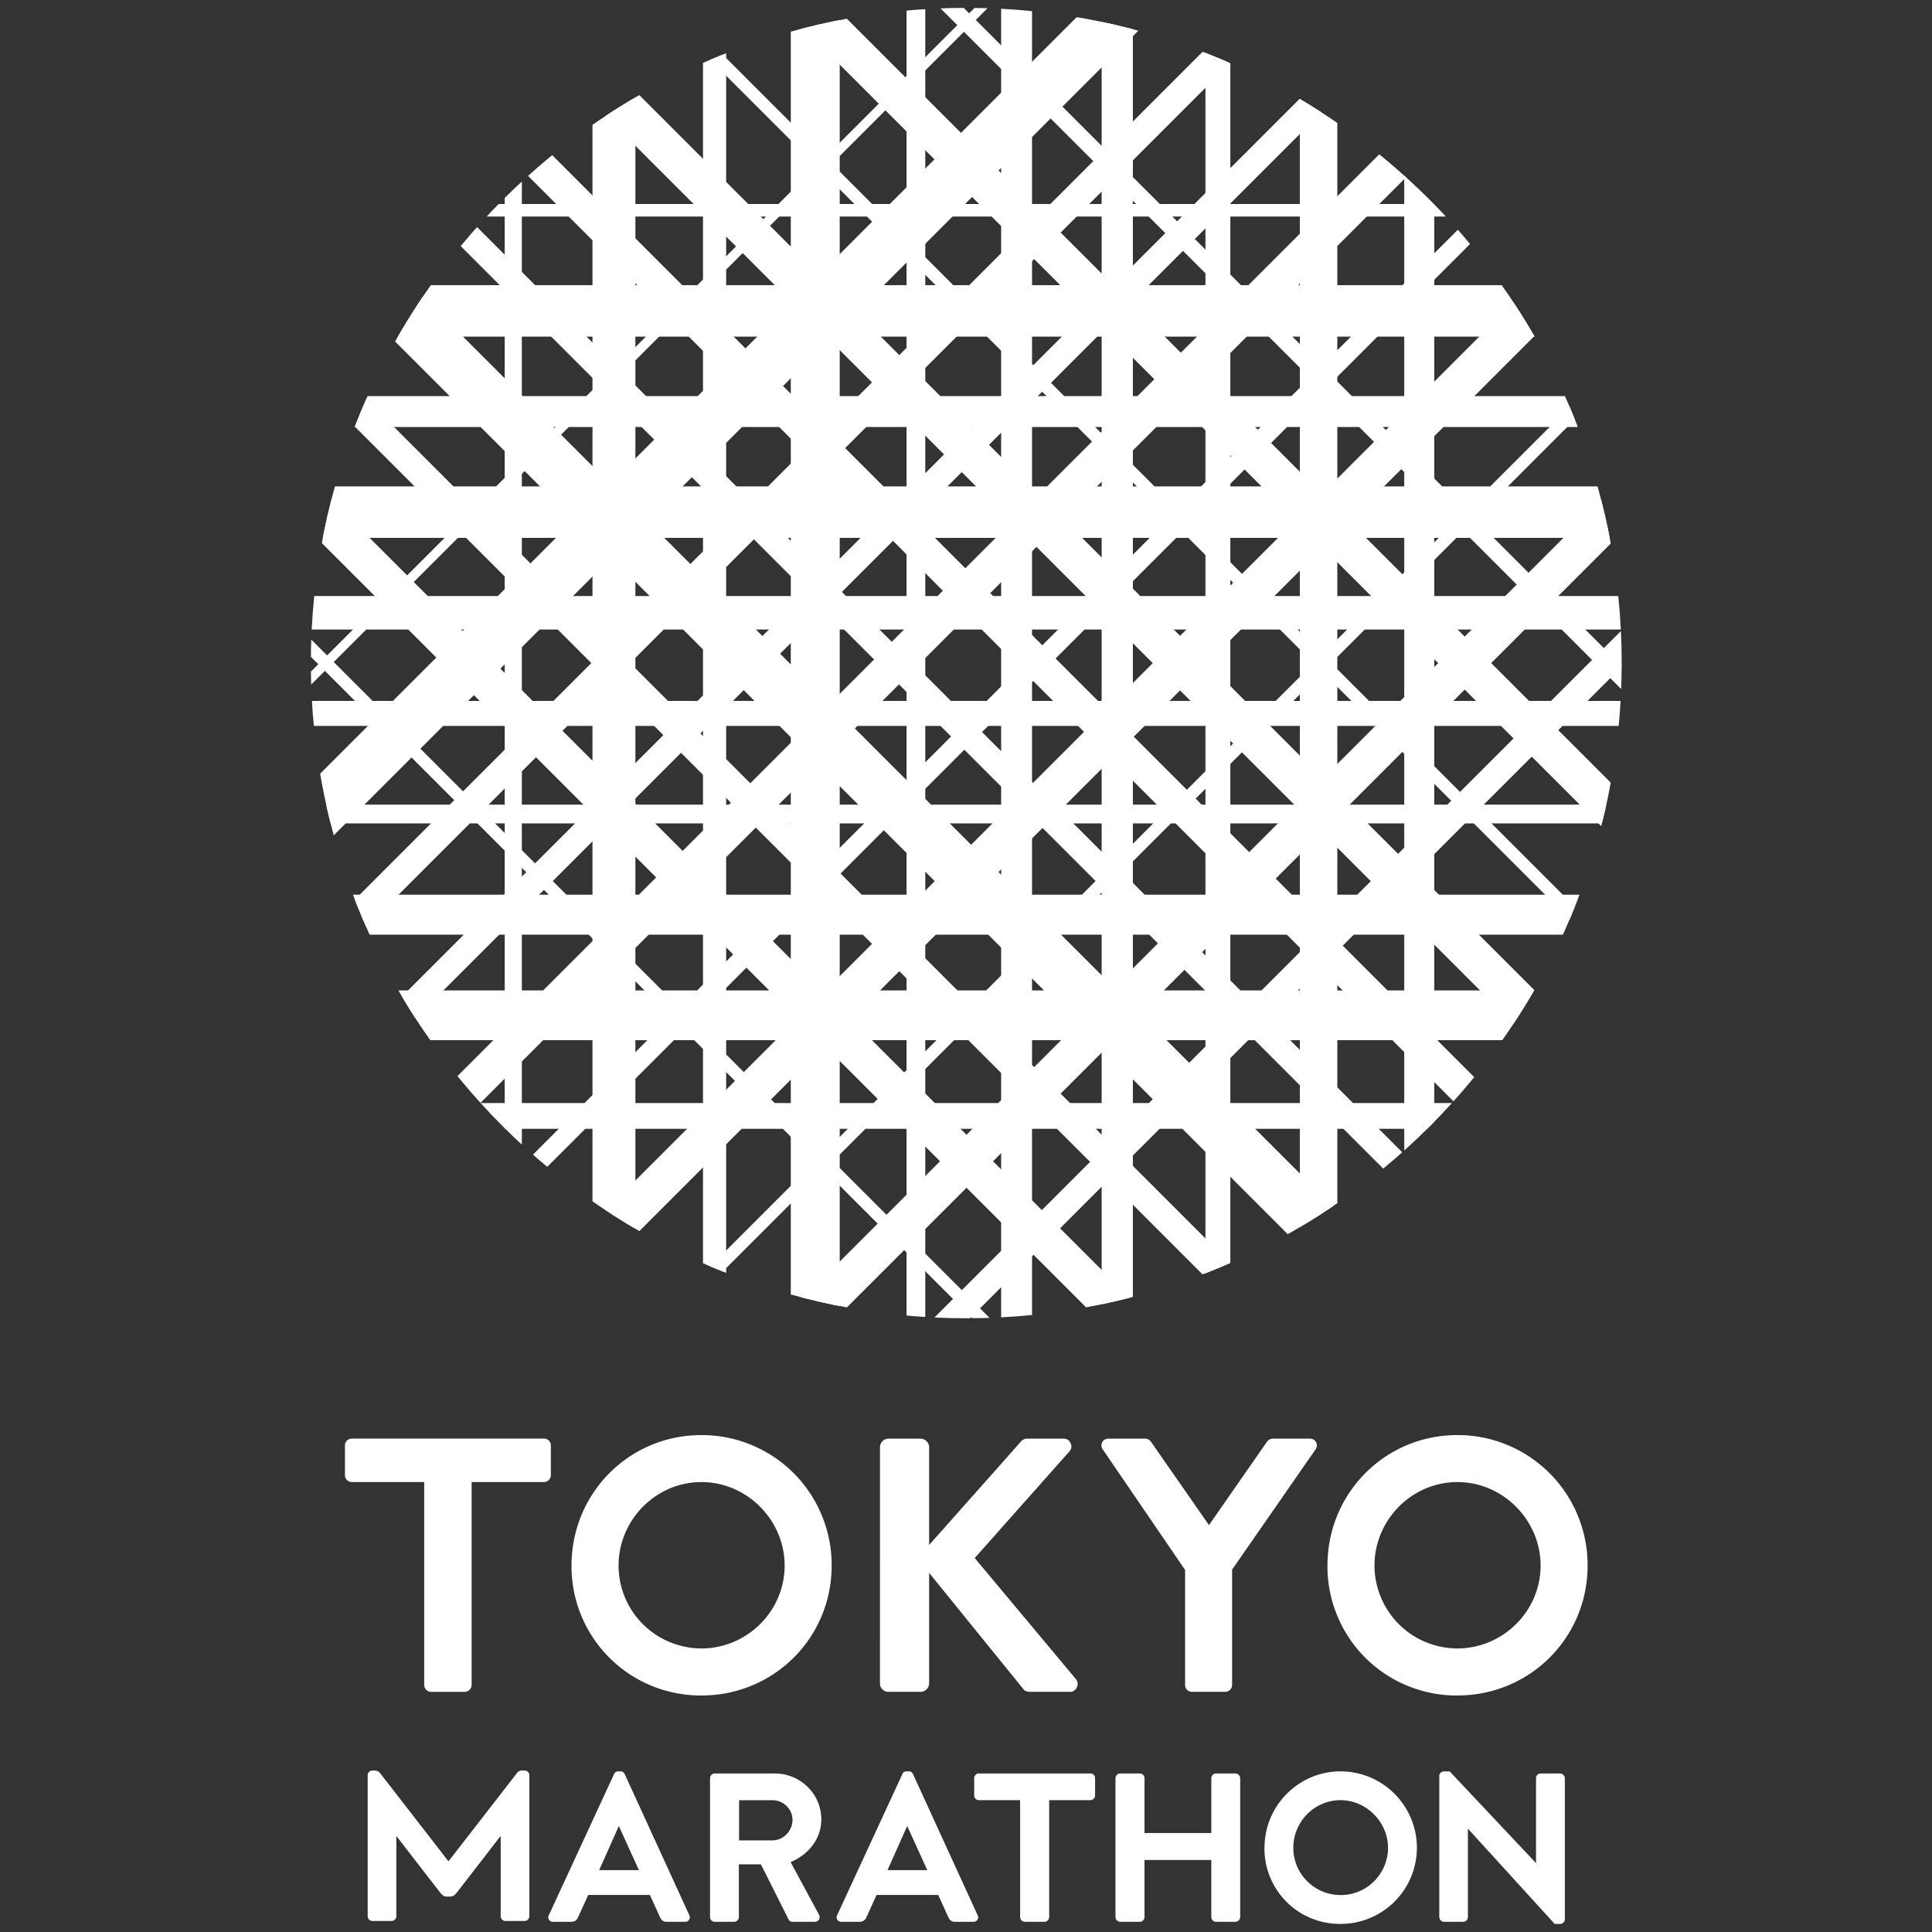 <svg xmlns="http://www.w3.org/2000/svg" width="256" height="256" viewBox="0 0 192 192"><rect x="0" y="0" width="192" height="192" fill="#333333" stroke="none"/><defs><clipPath id="a"><path d="M125 176h16v15.195h-16Zm0 0"/></clipPath><clipPath id="b"><path d="M143 176h13v15.195h-13Zm0 0"/></clipPath><clipPath id="c"><path d="M30.023 0H162v132H30.023Zm0 0"/></clipPath><clipPath id="d"><path d="M96.031.781c-35.976 0-65.14 29.157-65.14 65.117 0 35.957 29.164 65.11 65.14 65.11 35.965 0 65.13-29.149 65.13-65.11S131.995.781 96.03.781"/></clipPath><clipPath id="e"><path d="M35 5h127v127H35Zm0 0"/></clipPath><clipPath id="f"><path d="M96.031.781c-35.976 0-65.14 29.157-65.14 65.117 0 35.957 29.164 65.11 65.14 65.11 35.965 0 65.13-29.149 65.13-65.11S131.995.781 96.03.781"/></clipPath><clipPath id="g"><path d="M30.023 0H162v132H30.023Zm0 0"/></clipPath><clipPath id="h"><path d="M96.031.781c-35.976 0-65.14 29.157-65.14 65.117 0 35.957 29.164 65.11 65.14 65.11 35.965 0 65.13-29.149 65.13-65.11S131.995.781 96.03.781"/></clipPath><clipPath id="i"><path d="M30.023 0H148v118H30.023Zm0 0"/></clipPath><clipPath id="j"><path d="M96.031.781c-35.976 0-65.14 29.157-65.14 65.117 0 35.957 29.164 65.11 65.14 65.11 35.965 0 65.13-29.149 65.13-65.11S131.995.781 96.03.781"/></clipPath><clipPath id="k"><path d="M30.023 20.273H162V22H30.023Zm0 0"/></clipPath><clipPath id="l"><path d="M96.031.781c-35.976 0-65.14 29.157-65.14 65.117 0 35.957 29.164 65.11 65.14 65.11 35.965 0 65.13-29.149 65.13-65.11S131.995.781 96.03.781"/></clipPath><clipPath id="m"><path d="M30.023 59H162v4H30.023Zm0 0"/></clipPath><clipPath id="n"><path d="M96.031.781c-35.976 0-65.14 29.157-65.14 65.117 0 35.957 29.164 65.11 65.14 65.11 35.965 0 65.13-29.149 65.13-65.11S131.995.781 96.03.781"/></clipPath><clipPath id="o"><path d="M30.023 109H162v3.18H30.023Zm0 0"/></clipPath><clipPath id="p"><path d="M96.031.781c-35.976 0-65.14 29.157-65.14 65.117 0 35.957 29.164 65.11 65.14 65.11 35.965 0 65.13-29.149 65.13-65.11S131.995.781 96.03.781"/></clipPath><clipPath id="q"><path d="M30.023 88H162v5H30.023Zm0 0"/></clipPath><clipPath id="r"><path d="M96.031.781c-35.976 0-65.14 29.157-65.14 65.117 0 35.957 29.164 65.11 65.14 65.11 35.965 0 65.13-29.149 65.13-65.11S131.995.781 96.03.781"/></clipPath><clipPath id="s"><path d="M30.023 39H162v4H30.023Zm0 0"/></clipPath><clipPath id="t"><path d="M96.031.781c-35.976 0-65.14 29.157-65.14 65.117 0 35.957 29.164 65.11 65.14 65.11 35.965 0 65.13-29.149 65.13-65.11S131.995.781 96.03.781"/></clipPath><clipPath id="u"><path d="M30.023 28H162v6H30.023Zm0 0"/></clipPath><clipPath id="v"><path d="M96.031.781c-35.976 0-65.14 29.157-65.14 65.117 0 35.957 29.164 65.11 65.14 65.11 35.965 0 65.13-29.149 65.13-65.11S131.995.781 96.03.781"/></clipPath><clipPath id="w"><path d="M30.023 69H162v4H30.023Zm0 0"/></clipPath><clipPath id="x"><path d="M96.031.781c-35.976 0-65.14 29.157-65.14 65.117 0 35.957 29.164 65.11 65.14 65.11 35.965 0 65.13-29.149 65.13-65.11S131.995.781 96.03.781"/></clipPath><clipPath id="y"><path d="M30.023 79H162v3H30.023Zm0 0"/></clipPath><clipPath id="z"><path d="M96.031.781c-35.976 0-65.14 29.157-65.14 65.117 0 35.957 29.164 65.11 65.14 65.11 35.965 0 65.13-29.149 65.13-65.11S131.995.781 96.03.781"/></clipPath><clipPath id="A"><path d="M30.023 48H162v6H30.023Zm0 0"/></clipPath><clipPath id="B"><path d="M96.031.781c-35.976 0-65.14 29.157-65.14 65.117 0 35.957 29.164 65.11 65.14 65.11 35.965 0 65.13-29.149 65.13-65.11S131.995.781 96.03.781"/></clipPath><clipPath id="C"><path d="M30.023 98H162v6H30.023Zm0 0"/></clipPath><clipPath id="D"><path d="M96.031.781c-35.976 0-65.14 29.157-65.14 65.117 0 35.957 29.164 65.11 65.14 65.11 35.965 0 65.13-29.149 65.13-65.11S131.995.781 96.03.781"/></clipPath><clipPath id="E"><path d="M30.023 0H162v132H30.023Zm0 0"/></clipPath><clipPath id="F"><path d="M96.031.781c-35.976 0-65.14 29.157-65.14 65.117 0 35.957 29.164 65.11 65.14 65.11 35.965 0 65.13-29.149 65.13-65.11S131.995.781 96.03.781"/></clipPath><clipPath id="G"><path d="M40 0h122v122H40Zm0 0"/></clipPath><clipPath id="H"><path d="M96.031.781c-35.976 0-65.14 29.157-65.14 65.117 0 35.957 29.164 65.11 65.14 65.11 35.965 0 65.13-29.149 65.13-65.11S131.995.781 96.03.781"/></clipPath><clipPath id="I"><path d="M30.023 0H162v132H30.023Zm0 0"/></clipPath><clipPath id="J"><path d="M96.031.781c-35.976 0-65.14 29.157-65.14 65.117 0 35.957 29.164 65.11 65.14 65.11 35.965 0 65.13-29.149 65.13-65.11S131.995.781 96.03.781"/></clipPath><clipPath id="K"><path d="M30.023 12H150v120H30.023Zm0 0"/></clipPath><clipPath id="L"><path d="M96.031.781c-35.976 0-65.14 29.157-65.14 65.117 0 35.957 29.164 65.11 65.14 65.11 35.965 0 65.13-29.149 65.13-65.11S131.995.781 96.03.781"/></clipPath><clipPath id="M"><path d="M30.023 0H162v132H30.023Zm0 0"/></clipPath><clipPath id="N"><path d="M96.031.781c-35.976 0-65.14 29.157-65.14 65.117 0 35.957 29.164 65.11 65.14 65.11 35.965 0 65.13-29.149 65.13-65.11S131.995.781 96.03.781"/></clipPath><clipPath id="O"><path d="M78 0h6v132h-6Zm0 0"/></clipPath><clipPath id="P"><path d="M96.031.781c-35.976 0-65.14 29.157-65.14 65.117 0 35.957 29.164 65.11 65.14 65.11 35.965 0 65.13-29.149 65.13-65.11S131.995.781 96.03.781"/></clipPath><clipPath id="Q"><path d="M50.156 0H52v132h-1.844Zm0 0"/></clipPath><clipPath id="R"><path d="M96.031.781c-35.976 0-65.14 29.157-65.14 65.117 0 35.957 29.164 65.11 65.14 65.11 35.965 0 65.13-29.149 65.13-65.11S131.995.781 96.03.781"/></clipPath><clipPath id="S"><path d="M109 0h4v132h-4Zm0 0"/></clipPath><clipPath id="T"><path d="M96.031.781c-35.976 0-65.14 29.157-65.14 65.117 0 35.957 29.164 65.11 65.14 65.11 35.965 0 65.13-29.149 65.13-65.11S131.995.781 96.03.781"/></clipPath><clipPath id="U"><path d="M119 0h4v132h-4Zm0 0"/></clipPath><clipPath id="V"><path d="M96.031.781c-35.976 0-65.14 29.157-65.14 65.117 0 35.957 29.164 65.11 65.14 65.11 35.965 0 65.13-29.149 65.13-65.11S131.995.781 96.03.781"/></clipPath><clipPath id="W"><path d="M129 0h4v132h-4Zm0 0"/></clipPath><clipPath id="X"><path d="M96.031.781c-35.976 0-65.14 29.157-65.14 65.117 0 35.957 29.164 65.11 65.14 65.11 35.965 0 65.13-29.149 65.13-65.11S131.995.781 96.03.781"/></clipPath><clipPath id="Y"><path d="M139 0h3.54v132H139Zm0 0"/></clipPath><clipPath id="Z"><path d="M96.031.781c-35.976 0-65.14 29.157-65.14 65.117 0 35.957 29.164 65.11 65.14 65.11 35.965 0 65.13-29.149 65.13-65.11S131.995.781 96.03.781"/></clipPath><clipPath id="aa"><path d="M58 0h6v132h-6Zm0 0"/></clipPath><clipPath id="ab"><path d="M96.031.781c-35.976 0-65.14 29.157-65.14 65.117 0 35.957 29.164 65.11 65.14 65.11 35.965 0 65.13-29.149 65.13-65.11S131.995.781 96.03.781"/></clipPath><clipPath id="ac"><path d="M90 0h2v132h-2Zm0 0"/></clipPath><clipPath id="ad"><path d="M96.031.781c-35.976 0-65.14 29.157-65.14 65.117 0 35.957 29.164 65.11 65.14 65.11 35.965 0 65.13-29.149 65.13-65.11S131.995.781 96.03.781"/></clipPath><clipPath id="ae"><path d="M99 0h4v132h-4Zm0 0"/></clipPath><clipPath id="af"><path d="M96.031.781c-35.976 0-65.14 29.157-65.14 65.117 0 35.957 29.164 65.11 65.14 65.11 35.965 0 65.13-29.149 65.13-65.11S131.995.781 96.03.781"/></clipPath><clipPath id="ag"><path d="M69 0h4v132h-4Zm0 0"/></clipPath><clipPath id="ah"><path d="M96.031.781c-35.976 0-65.14 29.157-65.14 65.117 0 35.957 29.164 65.11 65.14 65.11 35.965 0 65.13-29.149 65.13-65.11S131.995.781 96.03.781"/></clipPath></defs><path fill="#fff" d="M108.355 176.246h-11.07a.44.44 0 0 0-.336.137.45.45 0 0 0-.136.336v1.707c0 .262.214.472.472.472h4.094v11.618a.484.484 0 0 0 .473.472h1.941a.484.484 0 0 0 .473-.472v-11.618h4.09c.257 0 .472-.21.472-.472v-1.707a.45.45 0 0 0-.137-.34.45.45 0 0 0-.336-.133M63.496 185.852h-3.95l1.954-4.387Zm-1.414-9.547c-.066-.125-.172-.27-.426-.27h-.207c-.199 0-.344.09-.426.274l-6.484 14.027a.43.43 0 0 0 .016.445.44.44 0 0 0 .41.207h1.816c.442 0 .617-.328.672-.465l1.004-2.203h6.129l1.004 2.207c.14.282.305.461.676.461h1.808c.18 0 .328-.078.41-.207a.42.42 0 0 0 .02-.445ZM78.758 180.848c0 1.109-.91 2.047-1.985 2.047H73.45v-3.993h3.324c1.075 0 1.985.891 1.985 1.946m2.863-.043c0-2.512-2.074-4.559-4.625-4.559H71.04a.47.47 0 0 0-.336.137.45.45 0 0 0-.14.336v13.797c0 .261.214.472.476.472h1.914a.485.485 0 0 0 .473-.472v-5.239h2.191l2.754 5.48a.39.39 0 0 0 .399.231h2.19c.185 0 .34-.082.427-.222a.48.48 0 0 0 0-.493l-2.82-5.218c1.886-.793 3.054-2.41 3.054-4.25M92.152 185.852H88.2l1.957-4.387Zm-1.418-9.547c-.074-.133-.175-.27-.425-.27h-.207a.416.416 0 0 0-.426.274l-6.485 14.027a.44.44 0 0 0 .02.445c.094.145.23.211.402.207h1.817a.71.71 0 0 0 .68-.465l1-2.203h6.132l1 2.207c.14.282.305.461.672.461h1.816a.47.47 0 0 0 .407-.207.44.44 0 0 0 .02-.445ZM122.773 176.246h-1.918a.45.45 0 0 0-.335.137.45.45 0 0 0-.141.336v5.445h-6.64v-5.445a.45.45 0 0 0-.141-.336.45.45 0 0 0-.336-.137h-1.934a.484.484 0 0 0-.473.473v13.793c0 .254.223.476.473.476h1.934a.48.48 0 0 0 .476-.476v-5.672h6.64v5.672c0 .261.216.476.477.476h1.918c.25 0 .477-.222.477-.476v-13.793a.47.47 0 0 0-.145-.332.45.45 0 0 0-.332-.14"/><g clip-path="url(#a)"><path fill="#fff" d="M133.227 178.898c2.554 0 4.714 2.172 4.714 4.739q0 .461-.093.918c-.063.3-.153.597-.27.882a5 5 0 0 1-.437.81 4.679 4.679 0 0 1-3.914 2.082q-.463.002-.918-.09a4.65 4.65 0 0 1-2.403-1.286 4.5 4.5 0 0 1-.586-.71 4.648 4.648 0 0 1-.7-1.687 4.6 4.6 0 0 1-.093-.92c0-2.609 2.106-4.738 4.7-4.738m0-2.863c-4.172 0-7.563 3.41-7.563 7.602a7.298 7.298 0 0 0 .555 2.906q.28.69.695 1.312.409.622.941 1.149.528.532 1.149.941a7.48 7.48 0 0 0 4.223 1.25 7.5 7.5 0 0 0 2.894-.574q.692-.282 1.313-.7a7.3 7.3 0 0 0 1.148-.937q.527-.528.941-1.144a7.5 7.5 0 0 0 1.137-2.727 7.5 7.5 0 0 0 .004-2.957 8 8 0 0 0-.43-1.426 7.7 7.7 0 0 0-.703-1.312 7.4 7.4 0 0 0-.941-1.148 7.7 7.7 0 0 0-1.149-.95 7.6 7.6 0 0 0-2.734-1.136 7.6 7.6 0 0 0-1.48-.149"/></g><g clip-path="url(#b)"><path fill="#fff" d="M155.04 176.246h-1.919a.45.45 0 0 0-.336.133.45.45 0 0 0-.137.34v8.433l-8.562-9.09-.024-.023h-.554c-.254 0-.473.203-.473.445v14.028q.004.198.145.332.135.14.328.144h1.898a.48.48 0 0 0 .473-.476v-8.782l8.601 9.442.024.023h.535a.46.46 0 0 0 .328-.129.45.45 0 0 0 .145-.324V176.72a.47.47 0 0 0-.145-.332.47.47 0 0 0-.328-.14"/></g><path fill="#fff" d="M52.129 175.953h-.2a.61.61 0 0 0-.59.3l-6.765 8.72h-.008c-.433-.559-6.605-8.516-6.761-8.723-.196-.246-.38-.297-.594-.297h-.2a.47.47 0 0 0-.472.453v14.028q.005.193.14.328.14.139.333.144h1.902a.477.477 0 0 0 .473-.472v-7.985c.722.938 4.316 5.586 4.402 5.688.152.18.332.343.582.343h.399c.253 0 .43-.164.585-.343.086-.102 3.688-4.766 4.403-5.692v7.989c0 .257.215.472.472.472h1.899a.47.47 0 0 0 .332-.144q.137-.135.144-.328v-14.028c0-.246-.218-.453-.476-.453M42.156 147.281h-7.191a.66.66 0 0 1-.485-.199.66.66 0 0 1-.199-.484v-2.95c0-.359.285-.68.684-.68h19.097a.65.65 0 0 1 .485.196q.201.204.195.484v2.95a.66.66 0 0 1-.199.48.64.64 0 0 1-.48.203H46.87v20.172a.68.68 0 0 1-.21.477.7.7 0 0 1-.477.207H42.84a.68.68 0 0 1-.477-.207.67.67 0 0 1-.207-.477ZM69.703 163.82c4.531 0 8.274-3.703 8.274-8.234 0-4.527-3.743-8.3-8.274-8.3-4.527 0-8.23 3.773-8.23 8.3a8.23 8.23 0 0 0 1.39 4.57 8.2 8.2 0 0 0 2.27 2.27 8.265 8.265 0 0 0 2.965 1.23c.53.11 1.066.16 1.605.164m0-21.203q1.278-.005 2.531.242t2.438.735q1.177.49 2.242 1.199a13 13 0 0 1 1.965 1.613 12.8 12.8 0 0 1 1.61 1.969 12.7 12.7 0 0 1 1.19 2.246 12.8 12.8 0 0 1 .97 4.965c0 7.191-5.75 12.91-12.946 12.91a12.8 12.8 0 0 1-2.523-.238 12.7 12.7 0 0 1-2.43-.727 12.722 12.722 0 0 1-4.195-2.797 12.5 12.5 0 0 1-1.606-1.96 12.8 12.8 0 0 1-2.152-7.188c0-7.188 5.719-12.969 12.906-12.969M87.45 143.836c0-.465.359-.863.862-.863h3.165c.238.004.437.09.605.257a.82.82 0 0 1 .254.606v9.703l9.062-10.207a.81.81 0 0 1 .684-.36h3.594c.344-.007.582.145.722.458q.207.467-.148.84l-9.383 10.566 10.067 12.043q.293.394.066.828a.72.72 0 0 1-.715.426h-3.918c-.36 0-.574-.14-.644-.246l-9.387-11.578v10.964a.82.82 0 0 1-.254.606.82.82 0 0 1-.605.254h-3.165a.82.82 0 0 1-.613-.246.8.8 0 0 1-.25-.614ZM117.773 156.02l-8.199-12.004c-.285-.465 0-1.043.578-1.043h3.664c.29 0 .465.18.579.324l5.753 8.266 5.75-8.266c.11-.145.293-.324.575-.324h3.707c.574 0 .863.578.574 1.043l-8.309 11.968v11.473a.67.67 0 0 1-.203.473.67.67 0 0 1-.476.203h-3.309a.65.65 0 0 1-.48-.196.64.64 0 0 1-.204-.48ZM144.828 163.82c4.531 0 8.274-3.703 8.274-8.234 0-4.527-3.743-8.3-8.274-8.3s-8.234 3.773-8.234 8.3q0 .809.16 1.605.164.792.473 1.543a8.3 8.3 0 0 0 1.785 2.668 8.2 8.2 0 0 0 2.668 1.786q.75.31 1.543.472.796.16 1.605.16m0-21.203a12.8 12.8 0 0 1 4.965.98q1.183.487 2.242 1.196c.711.477 1.363 1.012 1.965 1.617q.904.904 1.61 1.965a12.9 12.9 0 0 1 2.163 7.21c0 7.192-5.753 12.911-12.945 12.911a13 13 0 0 1-2.523-.234 13 13 0 0 1-2.43-.73 12.8 12.8 0 0 1-6.992-6.993 12.7 12.7 0 0 1-.727-2.43 12.4 12.4 0 0 1-.234-2.523c0-7.188 5.715-12.969 12.906-12.969"/><g clip-path="url(#c)"><g fill="none" stroke="#fff" clip-path="url(#d)"><path stroke-width="1.813" d="m0 0-73.62-73.619" transform="matrix(2.116 0 0 -2.116 184.545 -1.371)"/><path stroke-width=".586" d="m0 0-73.617-73.618" transform="matrix(2.116 0 0 -2.116 191.611 5.7)"/><path stroke-width=".88" d="M0 0-73.618-73.62" transform="matrix(2.116 0 0 -2.116 177.465 -8.442)"/><path stroke-width="1.76" d="m0 0-73.618-73.618" transform="matrix(2.116 0 0 -2.116 198.687 12.77)"/></g></g><g clip-path="url(#e)"><g clip-path="url(#f)"><path fill="none" stroke="#fff" stroke-width="1.209" d="m0 0-73.617-73.617" transform="matrix(2.116 0 0 -2.116 205.76 19.847)"/></g></g><g clip-path="url(#g)"><g fill="none" stroke="#fff" clip-path="url(#h)"><path stroke-width="1.652" d="M0 0-73.62-73.62" transform="matrix(2.116 0 0 -2.116 170.396 -15.517)"/><path stroke-width="1.174" d="m0 0-73.618-73.618" transform="matrix(2.116 0 0 -2.116 163.319 -22.585)"/><path stroke-width="2.498" d="M0 0-73.62-73.62" transform="matrix(2.116 0 0 -2.116 149.173 -36.73)"/><path stroke-width="1.29" d="m0 0-73.617-73.618" transform="matrix(2.116 0 0 -2.116 156.244 -29.656)"/></g></g><g clip-path="url(#i)"><g clip-path="url(#j)"><path fill="none" stroke="#fff" stroke-width=".44" d="m0 0-73.616-73.62" transform="matrix(2.116 0 0 -2.116 142.093 -43.8)"/></g></g><g clip-path="url(#k)"><g clip-path="url(#l)"><path fill="none" stroke="#fff" stroke-width=".586" d="M0 0h-104.113" transform="matrix(2.116 0 0 -2.116 206.2 20.897)"/></g></g><g clip-path="url(#m)"><g clip-path="url(#n)"><path fill="none" stroke="#fff" stroke-width="1.572" d="M0 0h-104.113" transform="matrix(2.116 0 0 -2.116 206.2 60.898)"/></g></g><g clip-path="url(#o)"><g clip-path="url(#p)"><path fill="none" stroke="#fff" stroke-width="1.209" d="M0 0h-104.113" transform="matrix(2.116 0 0 -2.116 206.2 110.9)"/></g></g><g clip-path="url(#q)"><g clip-path="url(#r)"><path fill="none" stroke="#fff" stroke-width="1.876" d="M0 0h-104.113" transform="matrix(2.116 0 0 -2.116 206.2 90.9)"/></g></g><g clip-path="url(#s)"><g clip-path="url(#t)"><path fill="none" stroke="#fff" stroke-width="1.451" d="M0 0h-104.113" transform="matrix(2.116 0 0 -2.116 206.2 40.898)"/></g></g><g clip-path="url(#u)"><g clip-path="url(#v)"><path fill="none" stroke="#fff" stroke-width="2.418" d="M0 0h-104.113" transform="matrix(2.116 0 0 -2.116 206.2 30.897)"/></g></g><g clip-path="url(#w)"><g clip-path="url(#x)"><path fill="none" stroke="#fff" stroke-width="1.174" d="M0 0h-104.113" transform="matrix(2.116 0 0 -2.116 206.2 70.899)"/></g></g><g clip-path="url(#y)"><g clip-path="url(#z)"><path fill="none" stroke="#fff" stroke-width=".88" d="M0 0h-104.113" transform="matrix(2.116 0 0 -2.116 206.2 80.897)"/></g></g><g clip-path="url(#A)"><g clip-path="url(#B)"><path fill="none" stroke="#fff" stroke-width="2.418" d="M0 0h-104.113" transform="matrix(2.116 0 0 -2.116 206.2 50.897)"/></g></g><g clip-path="url(#C)"><g clip-path="url(#D)"><path fill="none" stroke="#fff" stroke-width="2.337" d="M0 0h-104.113" transform="matrix(2.116 0 0 -2.116 206.2 100.9)"/></g></g><g clip-path="url(#E)"><g fill="none" stroke="#fff" clip-path="url(#F)"><path stroke-width="1.76" d="m0 0-73.62 73.62" transform="matrix(2.116 0 0 -2.116 149.17 168.525)"/><path stroke-width="1.491" d="m0 0-73.62 73.618" transform="matrix(2.116 0 0 -2.116 177.467 140.236)"/><path stroke-width="1.813" d="M0 0-73.62 73.618" transform="matrix(2.116 0 0 -2.116 184.54 133.168)"/></g></g><g clip-path="url(#G)"><g clip-path="url(#H)"><path fill="none" stroke="#fff" stroke-width=".786" d="M0 0-73.618 73.62" transform="matrix(2.116 0 0 -2.116 205.762 111.954)"/></g></g><g clip-path="url(#I)"><g fill="none" stroke="#fff" clip-path="url(#J)"><path stroke-width="1.76" d="m0 0-73.618 73.618" transform="matrix(2.116 0 0 -2.116 198.687 119.026)"/><path stroke-width=".586" d="m0 0-73.617 73.618" transform="matrix(2.116 0 0 -2.116 191.611 126.097)"/><path stroke-width="1.174" d="m0 0-73.618 73.617" transform="matrix(2.116 0 0 -2.116 170.394 147.309)"/><path stroke-width="1.29" d="m0 0-73.614 73.62" transform="matrix(2.116 0 0 -2.116 156.241 161.454)"/></g></g><g clip-path="url(#K)"><g clip-path="url(#L)"><path fill="none" stroke="#fff" stroke-width=".586" d="m0 0-73.618 73.618" transform="matrix(2.116 0 0 -2.116 142.093 175.596)"/></g></g><g clip-path="url(#M)"><g clip-path="url(#N)"><path fill="none" stroke="#fff" stroke-width="2.418" d="M0 0-73.617 73.62" transform="matrix(2.116 0 0 -2.116 163.319 154.38)"/></g></g><g clip-path="url(#O)"><g clip-path="url(#P)"><path fill="none" stroke="#fff" stroke-width="2.297" d="M0 0v104.114" transform="matrix(2.116 0 0 -2.116 81.019 176.034)"/></g></g><g clip-path="url(#Q)"><g clip-path="url(#R)"><path fill="none" stroke="#fff" stroke-width=".806" d="M0 0v104.114" transform="matrix(2.116 0 0 -2.116 51.008 176.034)"/></g></g><g clip-path="url(#S)"><g clip-path="url(#T)"><path fill="none" stroke="#fff" stroke-width="1.467" d="M0 0v104.114" transform="matrix(2.116 0 0 -2.116 111.032 176.034)"/></g></g><g clip-path="url(#U)"><g clip-path="url(#V)"><path fill="none" stroke="#fff" stroke-width="1.169" d="M0 0v104.114" transform="matrix(2.116 0 0 -2.116 121.034 176.034)"/></g></g><g clip-path="url(#W)"><g clip-path="url(#X)"><path fill="none" stroke="#fff" stroke-width="1.76" d="M0 0v104.114" transform="matrix(2.116 0 0 -2.116 131.039 176.034)"/></g></g><g clip-path="url(#Y)"><g clip-path="url(#Z)"><path fill="none" stroke="#fff" stroke-width="1.41" d="M0 0v103.883" transform="matrix(2.116 0 0 -2.116 141.043 176.034)"/></g></g><g clip-path="url(#aa)"><g clip-path="url(#ab)"><path fill="none" stroke="#fff" stroke-width="2.015" d="M0 0v104.114" transform="matrix(2.116 0 0 -2.116 61.012 176.034)"/></g></g><g clip-path="url(#ac)"><g clip-path="url(#ad)"><path fill="none" stroke="#fff" stroke-width=".88" d="M0 0v104.114" transform="matrix(2.116 0 0 -2.116 91.023 176.034)"/></g></g><g clip-path="url(#ae)"><g clip-path="url(#af)"><path fill="none" stroke="#fff" stroke-width="1.451" d="M0 0v104.114" transform="matrix(2.116 0 0 -2.116 101.028 176.034)"/></g></g><g clip-path="url(#ag)"><g clip-path="url(#ah)"><path fill="none" stroke="#fff" stroke-width="1.088" d="M0 0v104.114" transform="matrix(2.116 0 0 -2.116 71.014 176.034)"/></g></g></svg>